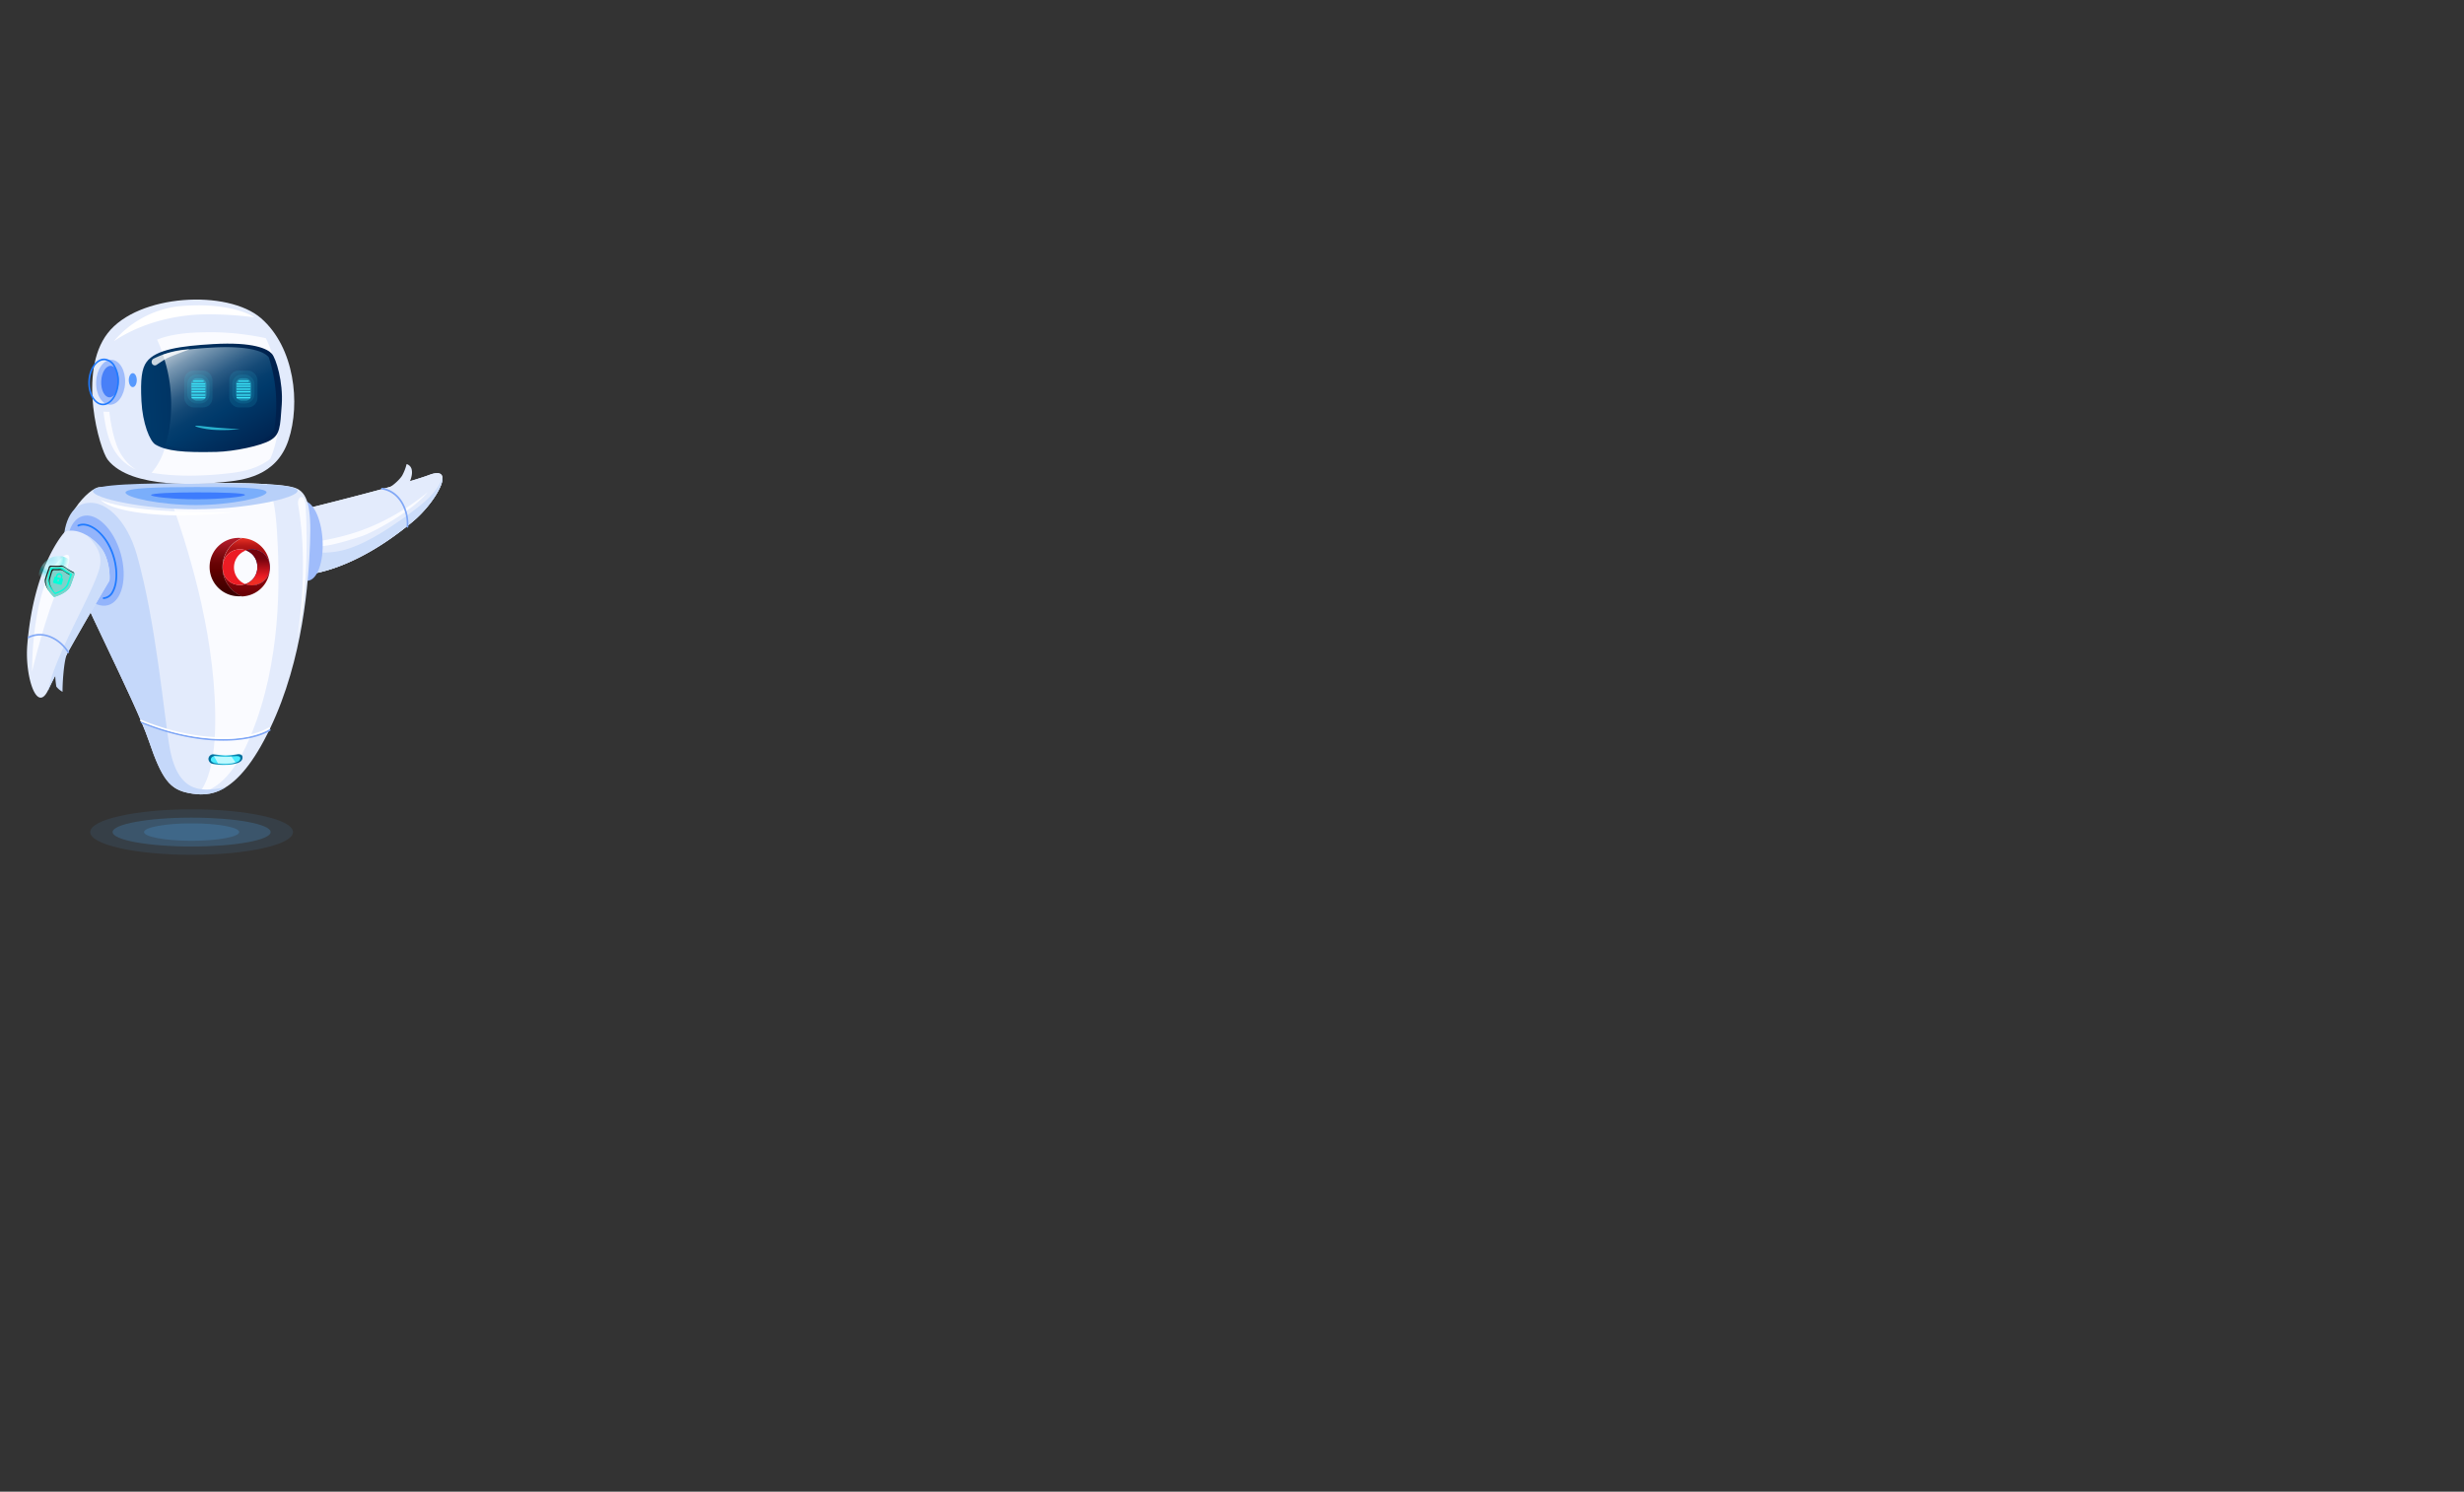 <svg xmlns="http://www.w3.org/2000/svg" xmlns:xlink="http://www.w3.org/1999/xlink" width="1024" height="620" viewBox="0 0 1024 620">
  <rect x="0" y="0" width="1024" height="620" fill="#333333" stroke="none"/>
  <defs>
    <style>
      .cls-1 {
        isolation: isolate;
      }

      .cls-2 {
        fill: none;
      }

      .cls-3, .cls-4 {
        fill: #51b2fb;
      }

      .cls-3, .cls-32 {
        opacity: 0.1;
      }

      .cls-4 {
        opacity: 0.2;
      }

      .cls-5 {
        fill: #e3ebfc;
      }

      .cls-6 {
        fill: #ccddfa;
      }

      .cls-7 {
        fill: #fafbff;
      }

      .cls-8 {
        fill: #80a7f6;
      }

      .cls-9 {
        fill: #9fbcfb;
      }

      .cls-10 {
        fill: #b8d0f9;
      }

      .cls-11, .cls-29, .cls-31 {
        fill: #207bff;
      }

      .cls-11, .cls-37 {
        opacity: 0.4;
      }

      .cls-12 {
        fill: #004bff;
        opacity: 0.5;
        mix-blend-mode: multiply;
      }

      .cls-13 {
        fill: #c5d8fa;
      }

      .cls-14 {
        fill: url(#_ÂÁ_Ï_ÌÌ_È_ËÂÌÚ_30);
      }

      .cls-15 {
        fill: #4aebff;
      }

      .cls-16, .cls-30 {
        fill: #fff;
      }

      .cls-17 {
        fill: #bef9ff;
      }

      .cls-18 {
        fill: url(#linear-gradient);
      }

      .cls-19 {
        fill: #ec1c24;
      }

      .cls-20 {
        fill: url(#linear-gradient-2);
      }

      .cls-21 {
        fill: url(#linear-gradient-3);
      }

      .cls-22 {
        fill: url(#linear-gradient-4);
      }

      .cls-23 {
        fill: url(#linear-gradient-5);
      }

      .cls-24 {
        fill: url(#linear-gradient-6);
      }

      .cls-25 {
        fill: url(#linear-gradient-7);
      }

      .cls-26 {
        fill: url(#_ÂÁ_Ï_ÌÌ_È_ËÂÌÚ_14);
      }

      .cls-27 {
        fill: url(#_ÂÁ_Ï_ÌÌ_È_ËÂÌÚ_18);
      }

      .cls-28 {
        fill: #4880f8;
      }

      .cls-30 {
        opacity: 0.8;
      }

      .cls-31 {
        opacity: 0.72;
      }

      .cls-32, .cls-33, .cls-34, .cls-35 {
        fill: #3ae6fb;
      }

      .cls-33 {
        opacity: 0.3;
      }

      .cls-35 {
        opacity: 0.7;
      }

      .cls-36 {
        fill: #93b4fb;
      }

      .cls-37 {
        mix-blend-mode: lighten;
        fill: url(#radial-gradient);
      }

      .cls-38 {
        fill: #00ffda;
      }

      .cls-39 {
        fill: #7fd1ca;
      }

      .cls-40 {
        fill: #1e1e1e;
      }
    </style>
    <radialGradient id="_ÂÁ_Ï_ÌÌ_È_ËÂÌÚ_30" data-name="¡ÂÁ˚ÏˇÌÌ˚È „‡‰ËÂÌÚ 30" cx="4378.22" cy="315.67" r="5.26" gradientTransform="translate(-4284.51)" gradientUnits="userSpaceOnUse">
      <stop offset="0" stop-color="#4aebff"/>
      <stop offset="1" stop-color="#00709e"/>
    </radialGradient>
    <linearGradient id="linear-gradient" x1="57.15" y1="223.89" x2="57.15" y2="252.87" gradientTransform="translate(45.19)" gradientUnits="userSpaceOnUse">
      <stop offset="0.02" stop-color="#dd2a21"/>
      <stop offset="0.06" stop-color="#c8201b"/>
      <stop offset="0.1" stop-color="#b71717"/>
      <stop offset="0.15" stop-color="#ac1113"/>
      <stop offset="0.22" stop-color="#a50e12"/>
      <stop offset="0.43" stop-color="#a30d11"/>
      <stop offset="0.79" stop-color="#6b0006"/>
    </linearGradient>
    <linearGradient id="linear-gradient-2" x1="48.74" y1="225.18" x2="48.74" y2="245.98" gradientTransform="translate(45.19)" gradientUnits="userSpaceOnUse">
      <stop offset="0" stop-color="#ad1a27"/>
      <stop offset="0.08" stop-color="#9e151f"/>
      <stop offset="0.28" stop-color="#7d090e"/>
      <stop offset="0.44" stop-color="#680304"/>
      <stop offset="0.56" stop-color="#610000"/>
      <stop offset="0.73" stop-color="#520000"/>
      <stop offset="1" stop-color="#3f0000"/>
    </linearGradient>
    <linearGradient id="linear-gradient-3" x1="890.05" y1="235.89" x2="903.76" y2="235.89" gradientTransform="matrix(-1, 0, 0, 1, 1015.73, 0)" gradientUnits="userSpaceOnUse">
      <stop offset="0" stop-color="#be1349"/>
      <stop offset="0.24" stop-color="#be124e"/>
      <stop offset="0.25" stop-color="#be124e"/>
      <stop offset="1" stop-color="#7a0025"/>
    </linearGradient>
    <linearGradient id="linear-gradient-4" x1="885.82" y1="242.8" x2="903.82" y2="242.8" gradientTransform="matrix(-1, 0, 0, 1, 1015.73, 0)" gradientUnits="userSpaceOnUse">
      <stop offset="0" stop-color="#282881"/>
      <stop offset="0.27" stop-color="#26257d"/>
      <stop offset="0.55" stop-color="#1f1b70"/>
      <stop offset="0.84" stop-color="#150c5b"/>
      <stop offset="1" stop-color="#0d004c"/>
    </linearGradient>
    <linearGradient id="linear-gradient-5" x1="890.08" y1="242.8" x2="903.75" y2="242.8" xlink:href="#linear-gradient-3"/>
    <linearGradient id="linear-gradient-6" x1="892.85" y1="235.83" x2="910.04" y2="235.83" xlink:href="#linear-gradient-4"/>
    <linearGradient id="linear-gradient-7" x1="61.86" y1="242.11" x2="61.86" y2="232.27" gradientTransform="translate(45.19)" gradientUnits="userSpaceOnUse">
      <stop offset="0" stop-color="#ed2d24"/>
      <stop offset="0.12" stop-color="#ed2824"/>
      <stop offset="0.25" stop-color="#ec1c24"/>
      <stop offset="1" stop-color="#74020d"/>
    </linearGradient>
    <linearGradient id="_ÂÁ_Ï_ÌÌ_È_ËÂÌÚ_14" data-name="¡ÂÁ˚ÏˇÌÌ˚È „‡‰ËÂÌÚ 14" x1="4340.78" y1="371.45" x2="4399.26" y2="371.45" gradientTransform="translate(-4295.07 14.34) rotate(-2.88)" gradientUnits="userSpaceOnUse">
      <stop offset="0" stop-color="#003a6b"/>
      <stop offset="1" stop-color="#00204c"/>
    </linearGradient>
    <linearGradient id="_ÂÁ_Ï_ÌÌ_È_ËÂÌÚ_18" data-name="¡ÂÁ˚ÏˇÌÌ˚È „‡‰ËÂÌÚ 18" x1="4359.5" y1="141.09" x2="4389.13" y2="191.01" gradientTransform="translate(-4284.51)" gradientUnits="userSpaceOnUse">
      <stop offset="0" stop-color="#cbd7e1"/>
      <stop offset="0.05" stop-color="#aec0d0"/>
      <stop offset="0.15" stop-color="#7998b2"/>
      <stop offset="0.26" stop-color="#4e7698"/>
      <stop offset="0.35" stop-color="#2c5c85"/>
      <stop offset="0.44" stop-color="#144976"/>
      <stop offset="0.53" stop-color="#053e6e"/>
      <stop offset="0.6" stop-color="#003a6b"/>
      <stop offset="1" stop-color="#00204c"/>
    </linearGradient>
    <radialGradient id="radial-gradient" cx="2883.82" cy="312.71" r="11.13" gradientTransform="matrix(0.74, 0.02, -0.03, 0.82, -2103.65, -82.03)" gradientUnits="userSpaceOnUse">
      <stop offset="0" stop-color="#00ddde" stop-opacity="0.52"/>
      <stop offset="0.09" stop-color="#2de6e7" stop-opacity="0.65"/>
      <stop offset="0.2" stop-color="#63f1f1" stop-opacity="0.8"/>
      <stop offset="0.3" stop-color="#8af8f9" stop-opacity="0.91"/>
      <stop offset="0.38" stop-color="#a2fdfd" stop-opacity="0.98"/>
      <stop offset="0.43" stop-color="#abffff"/>
      <stop offset="0.46" stop-color="#9ffcfd"/>
      <stop offset="0.51" stop-color="#7ff6f6"/>
      <stop offset="0.58" stop-color="#4aebeb"/>
      <stop offset="0.66" stop-color="#03dcdd"/>
      <stop offset="0.66" stop-color="#00dbdc"/>
      <stop offset="0.69" stop-color="#08dcdd" stop-opacity="0.97"/>
      <stop offset="0.74" stop-color="#1fdfe0" stop-opacity="0.88"/>
      <stop offset="0.8" stop-color="#44e5e5" stop-opacity="0.73"/>
      <stop offset="0.87" stop-color="#78eced" stop-opacity="0.53"/>
      <stop offset="0.94" stop-color="#baf5f6" stop-opacity="0.27"/>
      <stop offset="1" stop-color="#fff" stop-opacity="0"/>
    </radialGradient>
  </defs>
  <title>robot</title>
  <g class="cls-1">
    <g id="Robot">
      <g id="fondo">
        <rect class="cls-2" width="1024" height="620"/>
      </g>
      <g id="sombra">
        <g>
          <ellipse class="cls-3" cx="79.63" cy="345.84" rx="42.14" ry="9.46"/>
          <path class="cls-4" d="M112.46,345.84c0,3.33-14.7,6-32.83,6s-32.83-2.69-32.83-6,14.7-6,32.83-6S112.46,342.52,112.46,345.84Z"/>
          <ellipse class="cls-4" cx="79.63" cy="345.84" rx="19.77" ry="3.62"/>
        </g>
      </g>
      <g id="brazoIzquierdo">
        <g>
          <path class="cls-5" d="M171.61,216.73C145.2,238.84,126,238.92,126,238.92s-6.24-2.77-5.37-14.89a18,18,0,0,1,6.7-12.63s39.68-9.72,51.06-14S181.53,208.43,171.61,216.73Z"/>
          <path class="cls-5" d="M171.61,216.73C145.2,238.84,126,238.92,126,238.92s-6.24-2.77-5.37-14.89a18,18,0,0,1,6.7-12.63s39.68-9.72,51.06-14S181.53,208.43,171.61,216.73Z"/>
          <path class="cls-6" d="M173.18,211.24c-16.37,12.5-26.31,17-33.75,18.06-12.75,1.89-17.51-3.46-17.12-11.55a17.17,17.17,0,0,0-1.67,6.28c-.87,12.12,5.37,14.89,5.37,14.89s19.19-.08,45.6-22.19c6.86-5.74,12.91-14.83,12.24-18.49C183.47,199.11,182.93,203.79,173.18,211.24Z"/>
          <path class="cls-5" d="M160.37,203.28c2.43-.82,5.61-3.81,6.73-5.56a19.48,19.48,0,0,0,1.88-4.83,3,3,0,0,1,2.16,2.55c.39,2.22-.83,4.73-1.27,5.9S160.37,203.28,160.37,203.28Z"/>
          <path class="cls-7" d="M144.44,222.28a105.07,105.07,0,0,1-11.52,2.58c-1.9.27-1.57,2.14,0,2.14,3.4,0,9.41-1.51,17.45-4.16,4.71-1.54,20.49-10.07,27.36-18.21C177.23,204.86,163.64,217,144.44,222.28Z"/>
          <path class="cls-8" d="M169.32,219.31h0a.37.37,0,0,1-.34-.39c.46-6.63-3-14.3-10.25-15.46a.35.35,0,0,1-.3-.41.36.36,0,0,1,.42-.3C166.51,204,170.15,212,169.68,219A.38.38,0,0,1,169.32,219.31Z"/>
        </g>
        <path class="cls-9" d="M134.05,224.37c.54,9.16-2.22,16.77-6.16,17s-7.57-7-8.1-16.17,2.21-16.77,6.15-17S133.51,215.21,134.05,224.37Z"/>
      </g>
      <g id="torso">
        <g>
          <path class="cls-5" d="M41.52,202.46c-4.08-.26-18.47,14.17-14.14,28.18s28.86,60.75,34.41,77.12,8.89,20.39,16.78,21.88,19.84,2,33.67-26.87,16-61.34,16.6-76.75-1-21.54-6.38-23.3C109.9,198.62,41.52,202.46,41.52,202.46Z"/>
          <path class="cls-7" d="M106.66,299.37c10.73-30.39,9.44-63.06,8.44-78.54-.66-10.29-1.87-16.36-4.24-19.62-11.43-.64-28.13-.36-42.27.09,7.56,20,18.74,53.56,20.6,88.17,1.25,23.1-1.94,34.38-6.36,40.16C90,328.19,98.68,322,106.66,299.37Z"/>
          <path class="cls-10" d="M123.66,204c0,3-21.16,7.64-42.51,7.68s-42.53-4.55-42.53-7.54,21.16-3.27,42.51-3.31S123.66,201,123.66,204Z"/>
          <path class="cls-11" d="M110.76,204.62c0,2.07-14.58,5.29-29.29,5.31s-29.3-3.14-29.3-5.21,14.58-2.26,29.29-2.29S110.75,202.55,110.76,204.62Z"/>
          <path class="cls-12" d="M101.81,205.69c0,.8-10.06,1.8-19.85,1.82s-19.18-1-19.18-1.75,9.37-1.11,19.17-1.12S101.8,204.9,101.81,205.69Z"/>
          <path class="cls-13" d="M70.58,311.14c-2.27-12.25-5.65-52.3-13.71-80.57-4-14.17-13.53-24.17-22.73-21-6.52,2.25-9.1,13.5-6.76,21.07,4.33,14,28.86,60.75,34.41,77.12s8.89,20.39,16.78,21.88c4.07.76,9.21,1.26,15.13-2.36C85.69,328.54,74.34,331.42,70.58,311.14Z"/>
          <path class="cls-14" d="M98.84,317.11a15,15,0,0,1-4.87.8,22.61,22.61,0,0,1-5.44-.4,2.18,2.18,0,0,1-1.9-2h0a2,2,0,0,1,1.91-2s4.18.47,5.2.46a38.22,38.22,0,0,0,5.29-.5c1,0,2,.31,1.71,1.81C100.6,315.94,100.11,316.63,98.84,317.11Z"/>
          <path class="cls-15" d="M98.17,316.88a14.93,14.93,0,0,1-4.21.57,23.8,23.8,0,0,1-4.7-.28c-.88-.19-1.65-.65-1.65-1.45h0a1.56,1.56,0,0,1,1.65-1.43s3.62.33,4.5.32a37.7,37.7,0,0,0,4.57-.35c.91,0,1.76.22,1.48,1.29C99.69,316.05,99.27,316.54,98.17,316.88Z"/>
          <path class="cls-8" d="M92.8,307.87c-9.62,0-21.42-2.09-34.14-7.32a.33.33,0,0,1-.18-.44.33.33,0,0,1,.44-.19c23.71,9.75,44.1,8.51,53,3.24a.34.34,0,1,1,.35.58C108.05,306.25,101.26,307.87,92.8,307.87Z"/>
          <path class="cls-16" d="M92.55,307.1c-9.62,0-21.42-2.08-34.14-7.31a.33.33,0,0,1-.18-.44.33.33,0,0,1,.44-.19c23.71,9.74,44.1,8.51,53,3.24a.34.34,0,1,1,.35.58C107.79,305.49,101,307.1,92.55,307.1Z"/>
          <path class="cls-7" d="M127.05,210.36c1.81,37-3.53,54.57-3.53,54.57s5.11-28,.4-55C123.27,206.18,126.76,204.57,127.05,210.36Z"/>
          <path class="cls-16" d="M41.88,207.78s4.21,2.53,19.63,4S97.2,212.9,97.2,212.9s-18.7,2.48-35.77.64S41.88,207.78,41.88,207.78Z"/>
          <path class="cls-17" d="M96.23,314.49c-.75.06-1.61.12-2.47.12s-4.5-.32-4.5-.32a1.87,1.87,0,0,0-.34,0l1.66,3a30.73,30.73,0,0,0,3.38.1,15.75,15.75,0,0,0,3.92-.49Z"/>
          <g>
            <path class="cls-18" d="M92.52,235.74a13.1,13.1,0,0,1,8.16-12.12,13.53,13.53,0,0,1,1.46.19,12.05,12.05,0,0,1,10,11.47c0,.13,0,.26,0,.4v.13h0a7.47,7.47,0,0,0-7.47-7.45,7.25,7.25,0,0,0-2.43.41c.73-.27.7-.27,0,0a7.32,7.32,0,0,0-2.52-.44,7.15,7.15,0,0,0-7.12,7.39v.07a7,7,0,0,0,7.06,7.33,7.42,7.42,0,0,0,2.29-.37A7.48,7.48,0,0,0,112.17,236a11.93,11.93,0,0,1-10,11.72,15.22,15.22,0,0,1-1.53.19A13.09,13.09,0,0,1,92.52,235.74Z"/>
            <path class="cls-19" d="M97.24,235.83a7.47,7.47,0,0,0,4.69,6.94,7.42,7.42,0,0,1-2.29.37,7,7,0,0,1-7.06-7.33v-.07a7.15,7.15,0,0,1,7.12-7.39,7.32,7.32,0,0,1,2.52.44c.75-.28.78-.28,0,0A7.45,7.45,0,0,0,97.24,235.83Z"/>
            <path class="cls-20" d="M99.64,223.58c.35,0,.7,0,1,0a13.09,13.09,0,0,0,0,24.25c-.32,0-.65,0-1,0a12.16,12.16,0,0,1-12.53-12.17v-.06A12.05,12.05,0,0,1,99.64,223.58Z"/>
            <path class="cls-21" d="M112.17,235.83v0Z"/>
            <path class="cls-22" d="M102.14,242.7c.78.27.77.28,0,0Z"/>
            <path class="cls-23" d="M102.14,242.7c.78.27.77.28,0,0Z"/>
            <path class="cls-24" d="M104.7,243.3a7.5,7.5,0,0,1-2.77-.53l.21-.07c.77.28.78.27,0,0a7.29,7.29,0,0,0,4.8-7v-.06a7.17,7.17,0,0,0-4.72-6.89h0a7.25,7.25,0,0,1,2.43-.41,7.47,7.47,0,0,1,7.47,7.45V236A7.47,7.47,0,0,1,104.7,243.3Z"/>
            <path class="cls-25" d="M104.7,243.3a7.5,7.5,0,0,1-2.77-.53l.21-.07c.77.28.78.27,0,0a7.29,7.29,0,0,0,4.8-7v-.06a7.17,7.17,0,0,0-4.72-6.89h0a7.25,7.25,0,0,1,2.43-.41,7.47,7.47,0,0,1,7.47,7.45V236A7.47,7.47,0,0,1,104.7,243.3Z"/>
          </g>
        </g>
      </g>
      <g id="cabeza">
        <g>
          <g>
            <path class="cls-5" d="M44.76,191.07c9.72,12.51,39.46,10.13,47.74,9.34s22.33-2.24,27.39-17.49,2.52-38.53-11.38-50.63-51.11-10.12-63.75,6.18S41.39,186.73,44.76,191.07Z"/>
            <path class="cls-16" d="M47.33,141.8c.55-.2,12-9.13,32.83-10.91,7.16-.61,18.32,0,25.48,1-.71-.76-11-6.7-32.21-4.49A41.85,41.85,0,0,0,47.33,141.8Z"/>
            <path class="cls-7" d="M85.14,138.11c-6.7.1-13.4.58-19.72,3a.59.59,0,0,1-.14.06c6.55,13.88,7.09,32,3.25,44.88A27.32,27.32,0,0,1,63,196.5c11.57,2,24.51,1,29.54.49,5.48-.52,13.48-1.33,19.73-6.24A30.67,30.67,0,0,0,114,186c3.89-13.09,3.29-31.48-3.51-45.42A107.73,107.73,0,0,0,85.14,138.11Z"/>
            <path class="cls-26" d="M60.93,150.42c3.86-5.24,14.38-6.62,27.56-7.4,17-1,22.76,2.06,24.49,4s4.76,11.73,4.11,21.22-.76,12.35-4.66,14.71S97.25,187.65,90,187.83c-13.81.33-20.77-.34-25.39-3.05-2.36-1.39-5.36-8.85-5.83-18.06S58.93,153.14,60.93,150.42Z"/>
            <path class="cls-27" d="M88,144.48c-8.19.48-15.3,1.18-20.3,3,4.37,12.16,4.4,26.57,1.15,37.23l-.12.36c4.38,1.27,10.64,1.57,20.68,1.33,7-.16,17.81-2.32,21.56-4.53a6.63,6.63,0,0,0,2.93-3.06,63.52,63.52,0,0,0-2.16-30.2,2.09,2.09,0,0,0-.24-.31C109.85,146.41,104.33,143.54,88,144.48Z"/>
            <path class="cls-9" d="M52,159.15c-.23,5.15-3.11,9.21-6.43,9.07s-5.84-4.45-5.61-9.61,3.11-9.21,6.44-9.07S52.22,154,52,159.15Z"/>
            <path class="cls-28" d="M49.36,158.76c-.16,3.62-1.93,6.48-3.94,6.39s-3.52-3.09-3.36-6.71S44,152,46,152.05,49.52,155.14,49.36,158.76Z"/>
            <path class="cls-29" d="M49.41,159h0a12.59,12.59,0,0,0-1.51-6.86,5.55,5.55,0,0,0-4.42-3.1c-3.49-.15-6.55,4.06-6.78,9.4s2.42,9.8,5.92,10h.19C46.24,168.43,49.18,164.27,49.41,159Zm-6-9.27a4.87,4.87,0,0,1,3.86,2.75A12,12,0,0,1,48.73,159c-.22,5-2.95,8.87-6.08,8.75s-5.49-4.29-5.27-9.25,2.85-8.75,5.91-8.75Z"/>
            <path class="cls-7" d="M43,171.1l2.45.08s1,10.14,4,16.08,7.08,7.86,7.08,7.86-6.26-2-10-9.74C43.82,179.83,43,171.1,43,171.1Z"/>
            <path class="cls-30" d="M63.22,151.2h0a1.29,1.29,0,0,0,1.86.44c1.18-.81,3-2,4-2.59,1.64-.89,9.77-3.89,9.77-3.89a37.37,37.37,0,0,0-15.06,3.93A1.54,1.54,0,0,0,63.22,151.2Z"/>
          </g>
          <path class="cls-31" d="M56.84,158c0,1.6-.74,2.9-1.66,2.9s-1.66-1.3-1.66-2.9.74-2.9,1.66-2.9S56.84,156.36,56.84,158Z"/>
        </g>
      </g>
      <g id="ojos">
        <g>
          <rect class="cls-32" x="76.58" y="154.03" width="11.73" height="15.32" rx="3.93"/>
          <rect class="cls-32" x="77.8" y="155.68" width="9.27" height="12.03" rx="3.93"/>
          <rect class="cls-33" x="79.37" y="157.22" width="6.43" height="9.36" rx="2.44"/>
          <path class="cls-34" d="M85.11,160.83H79.83a.26.26,0,1,1,0-.51h5.28a.26.26,0,1,1,0,.51Z"/>
          <path class="cls-34" d="M85.11,162H79.83a.26.26,0,0,1-.26-.26.26.26,0,0,1,.26-.25h5.28a.26.26,0,0,1,.26.25A.26.26,0,0,1,85.11,162Z"/>
          <path class="cls-34" d="M85.11,163.1H79.83a.26.26,0,0,1-.26-.25.26.26,0,0,1,.26-.26h5.28a.26.26,0,0,1,.26.26A.26.26,0,0,1,85.11,163.1Z"/>
          <path class="cls-34" d="M84.44,158.69H80.5a.26.26,0,0,1,0-.51h3.94a.26.26,0,0,1,0,.51Z"/>
          <path class="cls-34" d="M85.11,159.85H79.83a.26.26,0,0,1-.26-.26.26.26,0,0,1,.26-.25h5.28a.26.26,0,0,1,.26.25A.26.26,0,0,1,85.11,159.85Z"/>
          <path class="cls-34" d="M85.11,164.48H79.83a.26.26,0,0,1-.26-.26.26.26,0,0,1,.26-.25h5.28a.26.26,0,0,1,.26.25A.26.26,0,0,1,85.11,164.48Z"/>
          <path class="cls-34" d="M85.11,165.59H79.83a.26.26,0,0,1-.26-.25.26.26,0,0,1,.26-.26h5.28a.26.26,0,0,1,.26.26A.26.26,0,0,1,85.11,165.59Z"/>
        </g>
        <g>
          <rect class="cls-32" x="95.27" y="154.03" width="11.73" height="15.32" rx="3.93"/>
          <rect class="cls-32" x="96.5" y="155.68" width="9.27" height="12.03" rx="3.93"/>
          <rect class="cls-33" x="98.06" y="157.22" width="6.43" height="9.36" rx="2.44"/>
          <path class="cls-34" d="M103.8,160.83H98.52a.26.26,0,0,1,0-.51h5.28a.26.26,0,1,1,0,.51Z"/>
          <path class="cls-34" d="M103.8,162H98.52a.26.26,0,0,1-.25-.26.25.25,0,0,1,.25-.25h5.28a.26.26,0,0,1,.26.25A.26.26,0,0,1,103.8,162Z"/>
          <path class="cls-34" d="M103.8,163.1H98.52a.25.25,0,0,1-.25-.25.26.26,0,0,1,.25-.26h5.28a.26.26,0,0,1,.26.26A.26.26,0,0,1,103.8,163.1Z"/>
          <path class="cls-34" d="M103.13,158.69H99.19a.26.26,0,0,1,0-.51h3.94a.26.26,0,1,1,0,.51Z"/>
          <path class="cls-34" d="M103.8,159.85H98.52a.26.26,0,0,1-.25-.26.25.25,0,0,1,.25-.25h5.28a.26.26,0,0,1,.26.25A.26.26,0,0,1,103.8,159.85Z"/>
          <path class="cls-34" d="M103.8,164.48H98.52a.26.26,0,0,1-.25-.26.25.25,0,0,1,.25-.25h5.28a.26.26,0,0,1,.26.25A.26.26,0,0,1,103.8,164.48Z"/>
          <path class="cls-34" d="M103.8,165.59H98.52a.25.25,0,0,1-.25-.25.26.26,0,0,1,.25-.26h5.28a.26.26,0,0,1,.26.26A.26.26,0,0,1,103.8,165.59Z"/>
        </g>
      </g>
      <g id="boca">
        <path class="cls-35" d="M84.88,177.21c5.3.67,14.79,1.2,14.79,1.2s-8.4.85-13.87-.09S79.19,176.49,84.88,177.21Z"/>
      </g>
      <g id="brazoDerecho">
        <g>
          <path class="cls-36" d="M50.14,230c2.93,10.22.61,19.86-5.19,21.52s-12.89-5.27-15.82-15.49-.61-19.85,5.19-21.52S47.2,219.82,50.14,230Z"/>
          <path class="cls-29" d="M43.09,249a.37.37,0,0,1-.38-.35.37.37,0,0,1,.34-.39,4.24,4.24,0,0,0,3.41-2.38c2.41-4.14,1.95-12-1.08-18.19-3.61-7.44-9.39-10.41-12.68-8.9a.36.36,0,0,1-.49-.18.38.38,0,0,1,.18-.49c4.13-1.9,10.25,2.24,13.66,9.24,3.12,6.43,3.57,14.55,1.05,18.89a5,5,0,0,1-4,2.75Z"/>
          <g>
            <path class="cls-5" d="M11.33,268.17c2.44-29.82,12.72-43.71,15.18-46.63a2.46,2.46,0,0,1,1.4-.84c2.05-.39,7.45-.53,13.65,6.53,4.29,4.88,4.13,13.67,3.85,14.13-2.84,4.78-20.7,34.9-25.18,45C15.36,297.36,10.29,280.91,11.33,268.17Z"/>
            <path class="cls-6" d="M41.6,227.26a24.29,24.29,0,0,0-5.66-4.89c.64.61,1.31,1.29,2,2.06,5.41,6.16,3.8,11,2.59,14.31-4.32,11.9-18,34.68-20.54,48.27.1-.19.2-.4.29-.62,4.48-10.1,22.34-40.22,25.19-45C45.72,240.92,45.89,232.14,41.6,227.26Z"/>
            <path class="cls-7" d="M25.32,232.06c-12.42,11.57-12,47.07-12,47.07s6-25.23,11.59-36.15S29.56,228.11,25.32,232.06Z"/>
            <path class="cls-6" d="M22.93,280.31a37.36,37.36,0,0,0,.48,5.07A8.45,8.45,0,0,0,26,287.55c-.09-2.13.42-13.36,2.09-16.4C28.71,270.07,22.74,278.27,22.93,280.31Z"/>
            <path class="cls-8" d="M28.41,271.47a.34.34,0,0,1-.29-.16c-3.28-5.24-10-9.15-16.15-6.06a.34.34,0,0,1-.46-.15.34.34,0,0,1,.15-.45c6.47-3.28,13.6.8,17,6.3a.34.34,0,0,1-.11.47A.41.41,0,0,1,28.41,271.47Z"/>
          </g>
          <g>
            <path class="cls-37" d="M32.53,240.51c-.15,5.05-4,9-8.52,8.9s-8.12-4.35-8-9.4,4-9,8.52-8.9S32.68,235.45,32.53,240.51Z"/>
            <g>
              <path class="cls-38" d="M18.65,241a8,8,0,0,0,1.81,4.83,17,17,0,0,0,2,2.28s5.25-1.34,6.7-4.36c.3-.63,1.68-4.59,1.68-4.59s.42-.95-.36-1.39a25.53,25.53,0,0,1-2.67-1.51A7.65,7.65,0,0,0,26,235.16c-.51-.18-.73-.08-1.65,0a28.4,28.4,0,0,1-3.14-.08c-.92,0-1,1-1,1S18.7,240.32,18.65,241Z"/>
              <path class="cls-39" d="M20.21,236.11s-1.51,4.21-1.56,4.93c-.22,3.4,3.8,7.11,3.8,7.11h0s5.26-1.35,6.7-4.36c.3-.63,1.68-4.59,1.68-4.59s.41-1-.36-1.39a25.53,25.53,0,0,1-2.67-1.51A7.65,7.65,0,0,0,26,235.16c-.51-.18-.73-.08-1.65,0a31,31,0,0,1-3.14-.08C20.32,235,20.21,236.11,20.21,236.11Zm.82-.18.78,0a8.78,8.78,0,0,0,2.41,0c1.67-.32,2.18.53,3,1.1a16.35,16.35,0,0,0,2.05,1.2l.66.34a1.08,1.08,0,0,1,0,.19l0,.06c-.52,1.51-1.44,4.07-1.64,4.5a7.26,7.26,0,0,1-3.43,2.86,17.53,17.53,0,0,1-2,.81,17.25,17.25,0,0,1-1.42-1.71,7.74,7.74,0,0,1-1.63-4.38A32.3,32.3,0,0,1,21,236.16Z"/>
              <path class="cls-40" d="M18.65,241c-.13,2,1.17,4.05,2.28,5.44a8.18,8.18,0,0,1-1.93-5c.05-.72,1.56-4.93,1.56-4.93s.11-1.07,1-1a25.92,25.92,0,0,0,3.13.08c.92-.07,1.15-.17,1.65,0a7.79,7.79,0,0,1,1.78,1.15,25.46,25.46,0,0,0,2.66,1.51l.07,0a.83.83,0,0,0-.42-.5,25.53,25.53,0,0,1-2.67-1.51A7.32,7.32,0,0,0,26,235.16c-.51-.19-.73-.08-1.65,0a28.57,28.57,0,0,1-3.14-.07c-.92,0-1,1-1,1S18.7,240.32,18.65,241Z"/>
              <path class="cls-39" d="M23.89,241.13a.32.32,0,0,0,.08.31l-.07.25a.07.07,0,0,0,.05.08l.2,0s.08,0,.08,0l.07-.24a.35.35,0,0,0,.22-.24.33.33,0,1,0-.63-.16Z"/>
              <path class="cls-39" d="M23.89,239.44l-.12.48,1.45.39.13-.49a.75.75,0,1,0-1.46-.38Z"/>
              <path class="cls-39" d="M21.25,237.28s-.91,3.11-.95,3.64c-.2,2.52,2.62,5.44,2.62,5.44h0s3.73-1.05,4.78-3.31c.23-.47,1.24-3.43,1.24-3.43s.31-.72-.24-1a16.4,16.4,0,0,1-1.88-1.1c-.32-.24-.61-.43-.85-.58a3.42,3.42,0,0,0-.53-.29h0a2,2,0,0,0-1.1-.09,16,16,0,0,1-2.21,0C21.48,236.5,21.25,237.28,21.25,237.28ZM22.59,240a.42.42,0,0,1,.5-.3l.11,0,.12-.48a1.34,1.34,0,1,1,2.6.68l-.13.49.11,0a.42.42,0,0,1,.29.51l-.5,1.88a.41.41,0,0,1-.5.3l-2.81-.74a.42.42,0,0,1-.29-.5Z"/>
              <path class="cls-40" d="M20.3,240.92c-.14,1.81,1.27,3.83,2.08,4.82-.81-1.08-1.85-2.8-1.73-4.36,0-.53,1-3.64,1-3.64s.22-.78.87-.77a16.14,16.14,0,0,0,2.21,0,2.09,2.09,0,0,1,1.09.09h0a3.4,3.4,0,0,1,.54.29,9.34,9.34,0,0,1,.85.58A14.75,14.75,0,0,0,29,239a.62.62,0,0,0-.31-.43,16.4,16.4,0,0,1-1.88-1.1,10.06,10.06,0,0,0-.85-.58,3.42,3.42,0,0,0-.53-.29h0a2,2,0,0,0-1.09-.09,17.61,17.61,0,0,1-2.2,0c-.65,0-.88.77-.88.77S20.34,240.39,20.3,240.92Z"/>
            </g>
          </g>
        </g>
      </g>
    </g>
  </g>
</svg>
